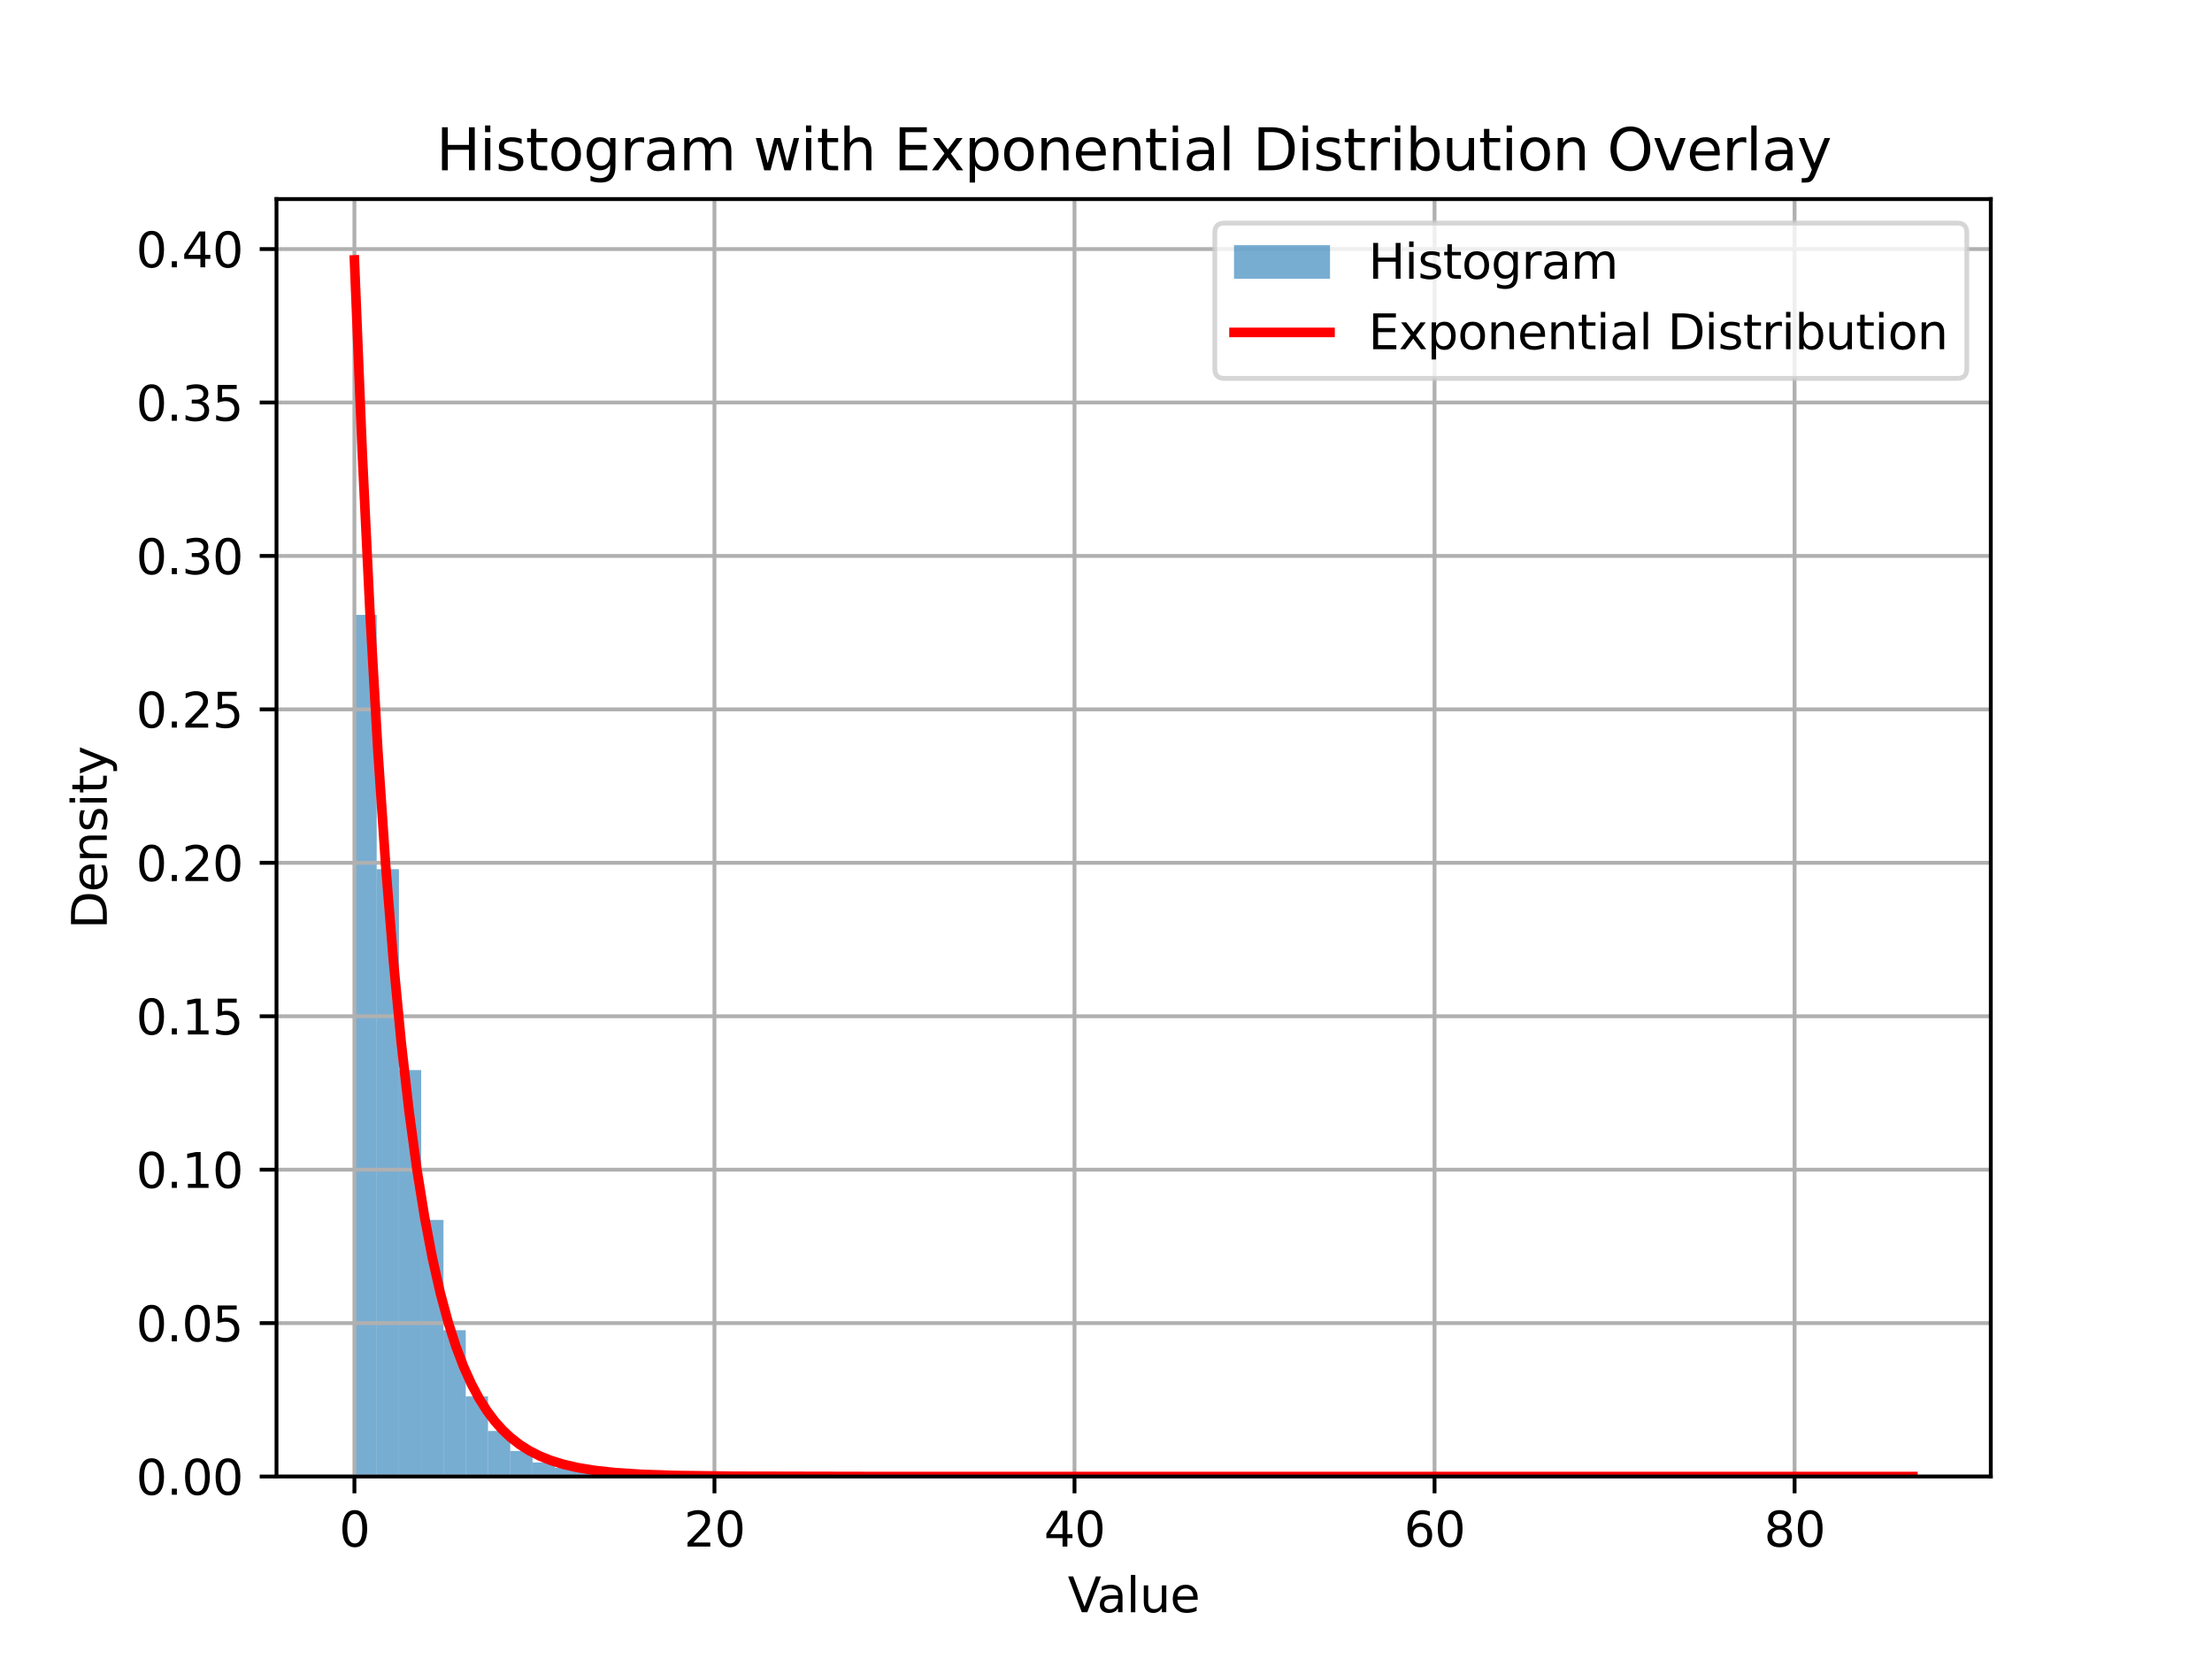 <?xml version="1.0" encoding="utf-8" standalone="no"?>
<!DOCTYPE svg PUBLIC "-//W3C//DTD SVG 1.1//EN"
  "http://www.w3.org/Graphics/SVG/1.1/DTD/svg11.dtd">
<svg xmlns:xlink="http://www.w3.org/1999/xlink" width="460.8pt" height="345.6pt" viewBox="0 0 460.8 345.6" xmlns="http://www.w3.org/2000/svg" version="1.1">
 <defs>
  <style type="text/css">*{stroke-linejoin: round; stroke-linecap: butt}</style>
 </defs>
 <g id="figure_1">
  <g id="patch_1">
   <path d="M 0 345.6 
L 460.8 345.6 
L 460.8 0 
L 0 0 
z
" style="fill: #ffffff"/>
  </g>
  <g id="axes_1">
   <g id="patch_2">
    <path d="M 57.6 307.584 
L 414.72 307.584 
L 414.72 41.472 
L 57.6 41.472 
z
" style="fill: #ffffff"/>
   </g>
   <g id="patch_3">
    <path d="M 73.833 307.584 
L 78.471 307.584 
L 78.471 128.093 
L 73.833 128.093 
z
" clip-path="url(#p1e2e2f9278)" style="fill: #1f77b4; opacity: 0.6"/>
   </g>
   <g id="patch_4">
    <path d="M 78.471 307.584 
L 83.109 307.584 
L 83.109 181.063 
L 78.471 181.063 
z
" clip-path="url(#p1e2e2f9278)" style="fill: #1f77b4; opacity: 0.6"/>
   </g>
   <g id="patch_5">
    <path d="M 83.109 307.584 
L 87.746 307.584 
L 87.746 222.922 
L 83.109 222.922 
z
" clip-path="url(#p1e2e2f9278)" style="fill: #1f77b4; opacity: 0.6"/>
   </g>
   <g id="patch_6">
    <path d="M 87.746 307.584 
L 92.384 307.584 
L 92.384 254.126 
L 87.746 254.126 
z
" clip-path="url(#p1e2e2f9278)" style="fill: #1f77b4; opacity: 0.6"/>
   </g>
   <g id="patch_7">
    <path d="M 92.384 307.584 
L 97.022 307.584 
L 97.022 277.108 
L 92.384 277.108 
z
" clip-path="url(#p1e2e2f9278)" style="fill: #1f77b4; opacity: 0.6"/>
   </g>
   <g id="patch_8">
    <path d="M 97.022 307.584 
L 101.66 307.584 
L 101.66 290.89 
L 97.022 290.89 
z
" clip-path="url(#p1e2e2f9278)" style="fill: #1f77b4; opacity: 0.6"/>
   </g>
   <g id="patch_9">
    <path d="M 101.66 307.584 
L 106.298 307.584 
L 106.298 298.1 
L 101.66 298.1 
z
" clip-path="url(#p1e2e2f9278)" style="fill: #1f77b4; opacity: 0.6"/>
   </g>
   <g id="patch_10">
    <path d="M 106.298 307.584 
L 110.936 307.584 
L 110.936 302.262 
L 106.298 302.262 
z
" clip-path="url(#p1e2e2f9278)" style="fill: #1f77b4; opacity: 0.6"/>
   </g>
   <g id="patch_11">
    <path d="M 110.936 307.584 
L 115.574 307.584 
L 115.574 304.661 
L 110.936 304.661 
z
" clip-path="url(#p1e2e2f9278)" style="fill: #1f77b4; opacity: 0.6"/>
   </g>
   <g id="patch_12">
    <path d="M 115.574 307.584 
L 120.212 307.584 
L 120.212 305.753 
L 115.574 305.753 
z
" clip-path="url(#p1e2e2f9278)" style="fill: #1f77b4; opacity: 0.6"/>
   </g>
   <g id="patch_13">
    <path d="M 120.212 307.584 
L 124.85 307.584 
L 124.85 306.208 
L 120.212 306.208 
z
" clip-path="url(#p1e2e2f9278)" style="fill: #1f77b4; opacity: 0.6"/>
   </g>
   <g id="patch_14">
    <path d="M 124.85 307.584 
L 129.488 307.584 
L 129.488 306.663 
L 124.85 306.663 
z
" clip-path="url(#p1e2e2f9278)" style="fill: #1f77b4; opacity: 0.6"/>
   </g>
   <g id="patch_15">
    <path d="M 129.488 307.584 
L 134.126 307.584 
L 134.126 306.868 
L 129.488 306.868 
z
" clip-path="url(#p1e2e2f9278)" style="fill: #1f77b4; opacity: 0.6"/>
   </g>
   <g id="patch_16">
    <path d="M 134.126 307.584 
L 138.764 307.584 
L 138.764 307.095 
L 134.126 307.095 
z
" clip-path="url(#p1e2e2f9278)" style="fill: #1f77b4; opacity: 0.6"/>
   </g>
   <g id="patch_17">
    <path d="M 138.764 307.584 
L 143.402 307.584 
L 143.402 307.254 
L 138.764 307.254 
z
" clip-path="url(#p1e2e2f9278)" style="fill: #1f77b4; opacity: 0.6"/>
   </g>
   <g id="patch_18">
    <path d="M 143.402 307.584 
L 148.039 307.584 
L 148.039 307.22 
L 143.402 307.22 
z
" clip-path="url(#p1e2e2f9278)" style="fill: #1f77b4; opacity: 0.6"/>
   </g>
   <g id="patch_19">
    <path d="M 148.039 307.584 
L 152.677 307.584 
L 152.677 307.197 
L 148.039 307.197 
z
" clip-path="url(#p1e2e2f9278)" style="fill: #1f77b4; opacity: 0.6"/>
   </g>
   <g id="patch_20">
    <path d="M 152.677 307.584 
L 157.315 307.584 
L 157.315 307.425 
L 152.677 307.425 
z
" clip-path="url(#p1e2e2f9278)" style="fill: #1f77b4; opacity: 0.6"/>
   </g>
   <g id="patch_21">
    <path d="M 157.315 307.584 
L 161.953 307.584 
L 161.953 307.448 
L 157.315 307.448 
z
" clip-path="url(#p1e2e2f9278)" style="fill: #1f77b4; opacity: 0.6"/>
   </g>
   <g id="patch_22">
    <path d="M 161.953 307.584 
L 166.591 307.584 
L 166.591 307.413 
L 161.953 307.413 
z
" clip-path="url(#p1e2e2f9278)" style="fill: #1f77b4; opacity: 0.6"/>
   </g>
   <g id="patch_23">
    <path d="M 166.591 307.584 
L 171.229 307.584 
L 171.229 307.459 
L 166.591 307.459 
z
" clip-path="url(#p1e2e2f9278)" style="fill: #1f77b4; opacity: 0.6"/>
   </g>
   <g id="patch_24">
    <path d="M 171.229 307.584 
L 175.867 307.584 
L 175.867 307.436 
L 171.229 307.436 
z
" clip-path="url(#p1e2e2f9278)" style="fill: #1f77b4; opacity: 0.6"/>
   </g>
   <g id="patch_25">
    <path d="M 175.867 307.584 
L 180.505 307.584 
L 180.505 307.516 
L 175.867 307.516 
z
" clip-path="url(#p1e2e2f9278)" style="fill: #1f77b4; opacity: 0.6"/>
   </g>
   <g id="patch_26">
    <path d="M 180.505 307.584 
L 185.143 307.584 
L 185.143 307.516 
L 180.505 307.516 
z
" clip-path="url(#p1e2e2f9278)" style="fill: #1f77b4; opacity: 0.6"/>
   </g>
   <g id="patch_27">
    <path d="M 185.143 307.584 
L 189.781 307.584 
L 189.781 307.504 
L 185.143 307.504 
z
" clip-path="url(#p1e2e2f9278)" style="fill: #1f77b4; opacity: 0.6"/>
   </g>
   <g id="patch_28">
    <path d="M 189.781 307.584 
L 194.419 307.584 
L 194.419 307.55 
L 189.781 307.55 
z
" clip-path="url(#p1e2e2f9278)" style="fill: #1f77b4; opacity: 0.6"/>
   </g>
   <g id="patch_29">
    <path d="M 194.419 307.584 
L 199.057 307.584 
L 199.057 307.561 
L 194.419 307.561 
z
" clip-path="url(#p1e2e2f9278)" style="fill: #1f77b4; opacity: 0.6"/>
   </g>
   <g id="patch_30">
    <path d="M 199.057 307.584 
L 203.695 307.584 
L 203.695 307.493 
L 199.057 307.493 
z
" clip-path="url(#p1e2e2f9278)" style="fill: #1f77b4; opacity: 0.6"/>
   </g>
   <g id="patch_31">
    <path d="M 203.695 307.584 
L 208.332 307.584 
L 208.332 307.561 
L 203.695 307.561 
z
" clip-path="url(#p1e2e2f9278)" style="fill: #1f77b4; opacity: 0.6"/>
   </g>
   <g id="patch_32">
    <path d="M 208.332 307.584 
L 212.97 307.584 
L 212.97 307.573 
L 208.332 307.573 
z
" clip-path="url(#p1e2e2f9278)" style="fill: #1f77b4; opacity: 0.6"/>
   </g>
   <g id="patch_33">
    <path d="M 212.97 307.584 
L 217.608 307.584 
L 217.608 307.584 
L 212.97 307.584 
z
" clip-path="url(#p1e2e2f9278)" style="fill: #1f77b4; opacity: 0.6"/>
   </g>
   <g id="patch_34">
    <path d="M 217.608 307.584 
L 222.246 307.584 
L 222.246 307.504 
L 217.608 307.504 
z
" clip-path="url(#p1e2e2f9278)" style="fill: #1f77b4; opacity: 0.6"/>
   </g>
   <g id="patch_35">
    <path d="M 222.246 307.584 
L 226.884 307.584 
L 226.884 307.527 
L 222.246 307.527 
z
" clip-path="url(#p1e2e2f9278)" style="fill: #1f77b4; opacity: 0.6"/>
   </g>
   <g id="patch_36">
    <path d="M 226.884 307.584 
L 231.522 307.584 
L 231.522 307.573 
L 226.884 307.573 
z
" clip-path="url(#p1e2e2f9278)" style="fill: #1f77b4; opacity: 0.6"/>
   </g>
   <g id="patch_37">
    <path d="M 231.522 307.584 
L 236.16 307.584 
L 236.16 307.561 
L 231.522 307.561 
z
" clip-path="url(#p1e2e2f9278)" style="fill: #1f77b4; opacity: 0.6"/>
   </g>
   <g id="patch_38">
    <path d="M 236.16 307.584 
L 240.798 307.584 
L 240.798 307.584 
L 236.16 307.584 
z
" clip-path="url(#p1e2e2f9278)" style="fill: #1f77b4; opacity: 0.6"/>
   </g>
   <g id="patch_39">
    <path d="M 240.798 307.584 
L 245.436 307.584 
L 245.436 307.561 
L 240.798 307.561 
z
" clip-path="url(#p1e2e2f9278)" style="fill: #1f77b4; opacity: 0.6"/>
   </g>
   <g id="patch_40">
    <path d="M 245.436 307.584 
L 250.074 307.584 
L 250.074 307.584 
L 245.436 307.584 
z
" clip-path="url(#p1e2e2f9278)" style="fill: #1f77b4; opacity: 0.6"/>
   </g>
   <g id="patch_41">
    <path d="M 250.074 307.584 
L 254.712 307.584 
L 254.712 307.573 
L 250.074 307.573 
z
" clip-path="url(#p1e2e2f9278)" style="fill: #1f77b4; opacity: 0.6"/>
   </g>
   <g id="patch_42">
    <path d="M 254.712 307.584 
L 259.35 307.584 
L 259.35 307.573 
L 254.712 307.573 
z
" clip-path="url(#p1e2e2f9278)" style="fill: #1f77b4; opacity: 0.6"/>
   </g>
   <g id="patch_43">
    <path d="M 259.35 307.584 
L 263.988 307.584 
L 263.988 307.573 
L 259.35 307.573 
z
" clip-path="url(#p1e2e2f9278)" style="fill: #1f77b4; opacity: 0.6"/>
   </g>
   <g id="patch_44">
    <path d="M 263.988 307.584 
L 268.625 307.584 
L 268.625 307.584 
L 263.988 307.584 
z
" clip-path="url(#p1e2e2f9278)" style="fill: #1f77b4; opacity: 0.6"/>
   </g>
   <g id="patch_45">
    <path d="M 268.625 307.584 
L 273.263 307.584 
L 273.263 307.584 
L 268.625 307.584 
z
" clip-path="url(#p1e2e2f9278)" style="fill: #1f77b4; opacity: 0.6"/>
   </g>
   <g id="patch_46">
    <path d="M 273.263 307.584 
L 277.901 307.584 
L 277.901 307.584 
L 273.263 307.584 
z
" clip-path="url(#p1e2e2f9278)" style="fill: #1f77b4; opacity: 0.6"/>
   </g>
   <g id="patch_47">
    <path d="M 277.901 307.584 
L 282.539 307.584 
L 282.539 307.573 
L 277.901 307.573 
z
" clip-path="url(#p1e2e2f9278)" style="fill: #1f77b4; opacity: 0.6"/>
   </g>
   <g id="patch_48">
    <path d="M 282.539 307.584 
L 287.177 307.584 
L 287.177 307.584 
L 282.539 307.584 
z
" clip-path="url(#p1e2e2f9278)" style="fill: #1f77b4; opacity: 0.6"/>
   </g>
   <g id="patch_49">
    <path d="M 287.177 307.584 
L 291.815 307.584 
L 291.815 307.584 
L 287.177 307.584 
z
" clip-path="url(#p1e2e2f9278)" style="fill: #1f77b4; opacity: 0.6"/>
   </g>
   <g id="patch_50">
    <path d="M 291.815 307.584 
L 296.453 307.584 
L 296.453 307.584 
L 291.815 307.584 
z
" clip-path="url(#p1e2e2f9278)" style="fill: #1f77b4; opacity: 0.6"/>
   </g>
   <g id="patch_51">
    <path d="M 296.453 307.584 
L 301.091 307.584 
L 301.091 307.584 
L 296.453 307.584 
z
" clip-path="url(#p1e2e2f9278)" style="fill: #1f77b4; opacity: 0.6"/>
   </g>
   <g id="patch_52">
    <path d="M 301.091 307.584 
L 305.729 307.584 
L 305.729 307.584 
L 301.091 307.584 
z
" clip-path="url(#p1e2e2f9278)" style="fill: #1f77b4; opacity: 0.6"/>
   </g>
   <g id="patch_53">
    <path d="M 305.729 307.584 
L 310.367 307.584 
L 310.367 307.584 
L 305.729 307.584 
z
" clip-path="url(#p1e2e2f9278)" style="fill: #1f77b4; opacity: 0.6"/>
   </g>
   <g id="patch_54">
    <path d="M 310.367 307.584 
L 315.005 307.584 
L 315.005 307.584 
L 310.367 307.584 
z
" clip-path="url(#p1e2e2f9278)" style="fill: #1f77b4; opacity: 0.6"/>
   </g>
   <g id="patch_55">
    <path d="M 315.005 307.584 
L 319.643 307.584 
L 319.643 307.584 
L 315.005 307.584 
z
" clip-path="url(#p1e2e2f9278)" style="fill: #1f77b4; opacity: 0.6"/>
   </g>
   <g id="patch_56">
    <path d="M 319.643 307.584 
L 324.281 307.584 
L 324.281 307.584 
L 319.643 307.584 
z
" clip-path="url(#p1e2e2f9278)" style="fill: #1f77b4; opacity: 0.6"/>
   </g>
   <g id="patch_57">
    <path d="M 324.281 307.584 
L 328.918 307.584 
L 328.918 307.573 
L 324.281 307.573 
z
" clip-path="url(#p1e2e2f9278)" style="fill: #1f77b4; opacity: 0.6"/>
   </g>
   <g id="patch_58">
    <path d="M 328.918 307.584 
L 333.556 307.584 
L 333.556 307.584 
L 328.918 307.584 
z
" clip-path="url(#p1e2e2f9278)" style="fill: #1f77b4; opacity: 0.6"/>
   </g>
   <g id="patch_59">
    <path d="M 333.556 307.584 
L 338.194 307.584 
L 338.194 307.584 
L 333.556 307.584 
z
" clip-path="url(#p1e2e2f9278)" style="fill: #1f77b4; opacity: 0.6"/>
   </g>
   <g id="patch_60">
    <path d="M 338.194 307.584 
L 342.832 307.584 
L 342.832 307.584 
L 338.194 307.584 
z
" clip-path="url(#p1e2e2f9278)" style="fill: #1f77b4; opacity: 0.6"/>
   </g>
   <g id="patch_61">
    <path d="M 342.832 307.584 
L 347.47 307.584 
L 347.47 307.584 
L 342.832 307.584 
z
" clip-path="url(#p1e2e2f9278)" style="fill: #1f77b4; opacity: 0.6"/>
   </g>
   <g id="patch_62">
    <path d="M 347.47 307.584 
L 352.108 307.584 
L 352.108 307.584 
L 347.47 307.584 
z
" clip-path="url(#p1e2e2f9278)" style="fill: #1f77b4; opacity: 0.6"/>
   </g>
   <g id="patch_63">
    <path d="M 352.108 307.584 
L 356.746 307.584 
L 356.746 307.584 
L 352.108 307.584 
z
" clip-path="url(#p1e2e2f9278)" style="fill: #1f77b4; opacity: 0.6"/>
   </g>
   <g id="patch_64">
    <path d="M 356.746 307.584 
L 361.384 307.584 
L 361.384 307.584 
L 356.746 307.584 
z
" clip-path="url(#p1e2e2f9278)" style="fill: #1f77b4; opacity: 0.6"/>
   </g>
   <g id="patch_65">
    <path d="M 361.384 307.584 
L 366.022 307.584 
L 366.022 307.573 
L 361.384 307.573 
z
" clip-path="url(#p1e2e2f9278)" style="fill: #1f77b4; opacity: 0.6"/>
   </g>
   <g id="patch_66">
    <path d="M 366.022 307.584 
L 370.66 307.584 
L 370.66 307.584 
L 366.022 307.584 
z
" clip-path="url(#p1e2e2f9278)" style="fill: #1f77b4; opacity: 0.6"/>
   </g>
   <g id="patch_67">
    <path d="M 370.66 307.584 
L 375.298 307.584 
L 375.298 307.584 
L 370.66 307.584 
z
" clip-path="url(#p1e2e2f9278)" style="fill: #1f77b4; opacity: 0.6"/>
   </g>
   <g id="patch_68">
    <path d="M 375.298 307.584 
L 379.936 307.584 
L 379.936 307.573 
L 375.298 307.573 
z
" clip-path="url(#p1e2e2f9278)" style="fill: #1f77b4; opacity: 0.6"/>
   </g>
   <g id="patch_69">
    <path d="M 379.936 307.584 
L 384.574 307.584 
L 384.574 307.573 
L 379.936 307.573 
z
" clip-path="url(#p1e2e2f9278)" style="fill: #1f77b4; opacity: 0.6"/>
   </g>
   <g id="patch_70">
    <path d="M 384.574 307.584 
L 389.211 307.584 
L 389.211 307.584 
L 384.574 307.584 
z
" clip-path="url(#p1e2e2f9278)" style="fill: #1f77b4; opacity: 0.6"/>
   </g>
   <g id="patch_71">
    <path d="M 389.211 307.584 
L 393.849 307.584 
L 393.849 307.584 
L 389.211 307.584 
z
" clip-path="url(#p1e2e2f9278)" style="fill: #1f77b4; opacity: 0.6"/>
   </g>
   <g id="patch_72">
    <path d="M 393.849 307.584 
L 398.487 307.584 
L 398.487 307.573 
L 393.849 307.573 
z
" clip-path="url(#p1e2e2f9278)" style="fill: #1f77b4; opacity: 0.6"/>
   </g>
   <g id="matplotlib.axis_1">
    <g id="xtick_1">
     <g id="line2d_1">
      <path d="M 73.832 307.584 
L 73.832 41.472 
" clip-path="url(#p1e2e2f9278)" style="fill: none; stroke: #b0b0b0; stroke-width: 0.8; stroke-linecap: square"/>
     </g>
     <g id="line2d_2">
      <defs>
       <path id="m27df33dc1e" d="M 0 0 
L 0 3.5 
" style="stroke: #000000; stroke-width: 0.8"/>
      </defs>
      <g>
       <use xlink:href="#m27df33dc1e" x="73.832" y="307.584" style="stroke: #000000; stroke-width: 0.8"/>
      </g>
     </g>
     <g id="text_1">
      <!-- 0 -->
      <g transform="translate(70.651 322.182) scale(0.1 -0.1)">
       <defs>
        <path id="DejaVuSans-30" d="M 2034 4250 
Q 1547 4250 1301 3770 
Q 1056 3291 1056 2328 
Q 1056 1369 1301 889 
Q 1547 409 2034 409 
Q 2525 409 2770 889 
Q 3016 1369 3016 2328 
Q 3016 3291 2770 3770 
Q 2525 4250 2034 4250 
z
M 2034 4750 
Q 2819 4750 3233 4129 
Q 3647 3509 3647 2328 
Q 3647 1150 3233 529 
Q 2819 -91 2034 -91 
Q 1250 -91 836 529 
Q 422 1150 422 2328 
Q 422 3509 836 4129 
Q 1250 4750 2034 4750 
z
" transform="scale(0.016)"/>
       </defs>
       <use xlink:href="#DejaVuSans-30"/>
      </g>
     </g>
    </g>
    <g id="xtick_2">
     <g id="line2d_3">
      <path d="M 148.835 307.584 
L 148.835 41.472 
" clip-path="url(#p1e2e2f9278)" style="fill: none; stroke: #b0b0b0; stroke-width: 0.8; stroke-linecap: square"/>
     </g>
     <g id="line2d_4">
      <g>
       <use xlink:href="#m27df33dc1e" x="148.835" y="307.584" style="stroke: #000000; stroke-width: 0.8"/>
      </g>
     </g>
     <g id="text_2">
      <!-- 20 -->
      <g transform="translate(142.473 322.182) scale(0.1 -0.1)">
       <defs>
        <path id="DejaVuSans-32" d="M 1228 531 
L 3431 531 
L 3431 0 
L 469 0 
L 469 531 
Q 828 903 1448 1529 
Q 2069 2156 2228 2338 
Q 2531 2678 2651 2914 
Q 2772 3150 2772 3378 
Q 2772 3750 2511 3984 
Q 2250 4219 1831 4219 
Q 1534 4219 1204 4116 
Q 875 4013 500 3803 
L 500 4441 
Q 881 4594 1212 4672 
Q 1544 4750 1819 4750 
Q 2544 4750 2975 4387 
Q 3406 4025 3406 3419 
Q 3406 3131 3298 2873 
Q 3191 2616 2906 2266 
Q 2828 2175 2409 1742 
Q 1991 1309 1228 531 
z
" transform="scale(0.016)"/>
       </defs>
       <use xlink:href="#DejaVuSans-32"/>
       <use xlink:href="#DejaVuSans-30" x="63.623"/>
      </g>
     </g>
    </g>
    <g id="xtick_3">
     <g id="line2d_5">
      <path d="M 223.839 307.584 
L 223.839 41.472 
" clip-path="url(#p1e2e2f9278)" style="fill: none; stroke: #b0b0b0; stroke-width: 0.8; stroke-linecap: square"/>
     </g>
     <g id="line2d_6">
      <g>
       <use xlink:href="#m27df33dc1e" x="223.839" y="307.584" style="stroke: #000000; stroke-width: 0.8"/>
      </g>
     </g>
     <g id="text_3">
      <!-- 40 -->
      <g transform="translate(217.476 322.182) scale(0.1 -0.1)">
       <defs>
        <path id="DejaVuSans-34" d="M 2419 4116 
L 825 1625 
L 2419 1625 
L 2419 4116 
z
M 2253 4666 
L 3047 4666 
L 3047 1625 
L 3713 1625 
L 3713 1100 
L 3047 1100 
L 3047 0 
L 2419 0 
L 2419 1100 
L 313 1100 
L 313 1709 
L 2253 4666 
z
" transform="scale(0.016)"/>
       </defs>
       <use xlink:href="#DejaVuSans-34"/>
       <use xlink:href="#DejaVuSans-30" x="63.623"/>
      </g>
     </g>
    </g>
    <g id="xtick_4">
     <g id="line2d_7">
      <path d="M 298.842 307.584 
L 298.842 41.472 
" clip-path="url(#p1e2e2f9278)" style="fill: none; stroke: #b0b0b0; stroke-width: 0.8; stroke-linecap: square"/>
     </g>
     <g id="line2d_8">
      <g>
       <use xlink:href="#m27df33dc1e" x="298.842" y="307.584" style="stroke: #000000; stroke-width: 0.8"/>
      </g>
     </g>
     <g id="text_4">
      <!-- 60 -->
      <g transform="translate(292.479 322.182) scale(0.1 -0.1)">
       <defs>
        <path id="DejaVuSans-36" d="M 2113 2584 
Q 1688 2584 1439 2293 
Q 1191 2003 1191 1497 
Q 1191 994 1439 701 
Q 1688 409 2113 409 
Q 2538 409 2786 701 
Q 3034 994 3034 1497 
Q 3034 2003 2786 2293 
Q 2538 2584 2113 2584 
z
M 3366 4563 
L 3366 3988 
Q 3128 4100 2886 4159 
Q 2644 4219 2406 4219 
Q 1781 4219 1451 3797 
Q 1122 3375 1075 2522 
Q 1259 2794 1537 2939 
Q 1816 3084 2150 3084 
Q 2853 3084 3261 2657 
Q 3669 2231 3669 1497 
Q 3669 778 3244 343 
Q 2819 -91 2113 -91 
Q 1303 -91 875 529 
Q 447 1150 447 2328 
Q 447 3434 972 4092 
Q 1497 4750 2381 4750 
Q 2619 4750 2861 4703 
Q 3103 4656 3366 4563 
z
" transform="scale(0.016)"/>
       </defs>
       <use xlink:href="#DejaVuSans-36"/>
       <use xlink:href="#DejaVuSans-30" x="63.623"/>
      </g>
     </g>
    </g>
    <g id="xtick_5">
     <g id="line2d_9">
      <path d="M 373.845 307.584 
L 373.845 41.472 
" clip-path="url(#p1e2e2f9278)" style="fill: none; stroke: #b0b0b0; stroke-width: 0.8; stroke-linecap: square"/>
     </g>
     <g id="line2d_10">
      <g>
       <use xlink:href="#m27df33dc1e" x="373.845" y="307.584" style="stroke: #000000; stroke-width: 0.8"/>
      </g>
     </g>
     <g id="text_5">
      <!-- 80 -->
      <g transform="translate(367.482 322.182) scale(0.1 -0.1)">
       <defs>
        <path id="DejaVuSans-38" d="M 2034 2216 
Q 1584 2216 1326 1975 
Q 1069 1734 1069 1313 
Q 1069 891 1326 650 
Q 1584 409 2034 409 
Q 2484 409 2743 651 
Q 3003 894 3003 1313 
Q 3003 1734 2745 1975 
Q 2488 2216 2034 2216 
z
M 1403 2484 
Q 997 2584 770 2862 
Q 544 3141 544 3541 
Q 544 4100 942 4425 
Q 1341 4750 2034 4750 
Q 2731 4750 3128 4425 
Q 3525 4100 3525 3541 
Q 3525 3141 3298 2862 
Q 3072 2584 2669 2484 
Q 3125 2378 3379 2068 
Q 3634 1759 3634 1313 
Q 3634 634 3220 271 
Q 2806 -91 2034 -91 
Q 1263 -91 848 271 
Q 434 634 434 1313 
Q 434 1759 690 2068 
Q 947 2378 1403 2484 
z
M 1172 3481 
Q 1172 3119 1398 2916 
Q 1625 2713 2034 2713 
Q 2441 2713 2670 2916 
Q 2900 3119 2900 3481 
Q 2900 3844 2670 4047 
Q 2441 4250 2034 4250 
Q 1625 4250 1398 4047 
Q 1172 3844 1172 3481 
z
" transform="scale(0.016)"/>
       </defs>
       <use xlink:href="#DejaVuSans-38"/>
       <use xlink:href="#DejaVuSans-30" x="63.623"/>
      </g>
     </g>
    </g>
    <g id="text_6">
     <!-- Value -->
     <g transform="translate(222.429 335.861) scale(0.1 -0.1)">
      <defs>
       <path id="DejaVuSans-56" d="M 1831 0 
L 50 4666 
L 709 4666 
L 2188 738 
L 3669 4666 
L 4325 4666 
L 2547 0 
L 1831 0 
z
" transform="scale(0.016)"/>
       <path id="DejaVuSans-61" d="M 2194 1759 
Q 1497 1759 1228 1600 
Q 959 1441 959 1056 
Q 959 750 1161 570 
Q 1363 391 1709 391 
Q 2188 391 2477 730 
Q 2766 1069 2766 1631 
L 2766 1759 
L 2194 1759 
z
M 3341 1997 
L 3341 0 
L 2766 0 
L 2766 531 
Q 2569 213 2275 61 
Q 1981 -91 1556 -91 
Q 1019 -91 701 211 
Q 384 513 384 1019 
Q 384 1609 779 1909 
Q 1175 2209 1959 2209 
L 2766 2209 
L 2766 2266 
Q 2766 2663 2505 2880 
Q 2244 3097 1772 3097 
Q 1472 3097 1187 3025 
Q 903 2953 641 2809 
L 641 3341 
Q 956 3463 1253 3523 
Q 1550 3584 1831 3584 
Q 2591 3584 2966 3190 
Q 3341 2797 3341 1997 
z
" transform="scale(0.016)"/>
       <path id="DejaVuSans-6c" d="M 603 4863 
L 1178 4863 
L 1178 0 
L 603 0 
L 603 4863 
z
" transform="scale(0.016)"/>
       <path id="DejaVuSans-75" d="M 544 1381 
L 544 3500 
L 1119 3500 
L 1119 1403 
Q 1119 906 1312 657 
Q 1506 409 1894 409 
Q 2359 409 2629 706 
Q 2900 1003 2900 1516 
L 2900 3500 
L 3475 3500 
L 3475 0 
L 2900 0 
L 2900 538 
Q 2691 219 2414 64 
Q 2138 -91 1772 -91 
Q 1169 -91 856 284 
Q 544 659 544 1381 
z
M 1991 3584 
L 1991 3584 
z
" transform="scale(0.016)"/>
       <path id="DejaVuSans-65" d="M 3597 1894 
L 3597 1613 
L 953 1613 
Q 991 1019 1311 708 
Q 1631 397 2203 397 
Q 2534 397 2845 478 
Q 3156 559 3463 722 
L 3463 178 
Q 3153 47 2828 -22 
Q 2503 -91 2169 -91 
Q 1331 -91 842 396 
Q 353 884 353 1716 
Q 353 2575 817 3079 
Q 1281 3584 2069 3584 
Q 2775 3584 3186 3129 
Q 3597 2675 3597 1894 
z
M 3022 2063 
Q 3016 2534 2758 2815 
Q 2500 3097 2075 3097 
Q 1594 3097 1305 2825 
Q 1016 2553 972 2059 
L 3022 2063 
z
" transform="scale(0.016)"/>
      </defs>
      <use xlink:href="#DejaVuSans-56"/>
      <use xlink:href="#DejaVuSans-61" x="60.658"/>
      <use xlink:href="#DejaVuSans-6c" x="121.938"/>
      <use xlink:href="#DejaVuSans-75" x="149.721"/>
      <use xlink:href="#DejaVuSans-65" x="213.1"/>
     </g>
    </g>
   </g>
   <g id="matplotlib.axis_2">
    <g id="ytick_1">
     <g id="line2d_11">
      <path d="M 57.6 307.584 
L 414.72 307.584 
" clip-path="url(#p1e2e2f9278)" style="fill: none; stroke: #b0b0b0; stroke-width: 0.8; stroke-linecap: square"/>
     </g>
     <g id="line2d_12">
      <defs>
       <path id="m05314145b0" d="M 0 0 
L -3.5 0 
" style="stroke: #000000; stroke-width: 0.8"/>
      </defs>
      <g>
       <use xlink:href="#m05314145b0" x="57.6" y="307.584" style="stroke: #000000; stroke-width: 0.8"/>
      </g>
     </g>
     <g id="text_7">
      <!-- 0.00 -->
      <g transform="translate(28.334 311.383) scale(0.1 -0.1)">
       <defs>
        <path id="DejaVuSans-2e" d="M 684 794 
L 1344 794 
L 1344 0 
L 684 0 
L 684 794 
z
" transform="scale(0.016)"/>
       </defs>
       <use xlink:href="#DejaVuSans-30"/>
       <use xlink:href="#DejaVuSans-2e" x="63.623"/>
       <use xlink:href="#DejaVuSans-30" x="95.41"/>
       <use xlink:href="#DejaVuSans-30" x="159.033"/>
      </g>
     </g>
    </g>
    <g id="ytick_2">
     <g id="line2d_13">
      <path d="M 57.6 275.622 
L 414.72 275.622 
" clip-path="url(#p1e2e2f9278)" style="fill: none; stroke: #b0b0b0; stroke-width: 0.8; stroke-linecap: square"/>
     </g>
     <g id="line2d_14">
      <g>
       <use xlink:href="#m05314145b0" x="57.6" y="275.622" style="stroke: #000000; stroke-width: 0.8"/>
      </g>
     </g>
     <g id="text_8">
      <!-- 0.05 -->
      <g transform="translate(28.334 279.421) scale(0.1 -0.1)">
       <defs>
        <path id="DejaVuSans-35" d="M 691 4666 
L 3169 4666 
L 3169 4134 
L 1269 4134 
L 1269 2991 
Q 1406 3038 1543 3061 
Q 1681 3084 1819 3084 
Q 2600 3084 3056 2656 
Q 3513 2228 3513 1497 
Q 3513 744 3044 326 
Q 2575 -91 1722 -91 
Q 1428 -91 1123 -41 
Q 819 9 494 109 
L 494 744 
Q 775 591 1075 516 
Q 1375 441 1709 441 
Q 2250 441 2565 725 
Q 2881 1009 2881 1497 
Q 2881 1984 2565 2268 
Q 2250 2553 1709 2553 
Q 1456 2553 1204 2497 
Q 953 2441 691 2322 
L 691 4666 
z
" transform="scale(0.016)"/>
       </defs>
       <use xlink:href="#DejaVuSans-30"/>
       <use xlink:href="#DejaVuSans-2e" x="63.623"/>
       <use xlink:href="#DejaVuSans-30" x="95.41"/>
       <use xlink:href="#DejaVuSans-35" x="159.033"/>
      </g>
     </g>
    </g>
    <g id="ytick_3">
     <g id="line2d_15">
      <path d="M 57.6 243.66 
L 414.72 243.66 
" clip-path="url(#p1e2e2f9278)" style="fill: none; stroke: #b0b0b0; stroke-width: 0.8; stroke-linecap: square"/>
     </g>
     <g id="line2d_16">
      <g>
       <use xlink:href="#m05314145b0" x="57.6" y="243.66" style="stroke: #000000; stroke-width: 0.8"/>
      </g>
     </g>
     <g id="text_9">
      <!-- 0.10 -->
      <g transform="translate(28.334 247.46) scale(0.1 -0.1)">
       <defs>
        <path id="DejaVuSans-31" d="M 794 531 
L 1825 531 
L 1825 4091 
L 703 3866 
L 703 4441 
L 1819 4666 
L 2450 4666 
L 2450 531 
L 3481 531 
L 3481 0 
L 794 0 
L 794 531 
z
" transform="scale(0.016)"/>
       </defs>
       <use xlink:href="#DejaVuSans-30"/>
       <use xlink:href="#DejaVuSans-2e" x="63.623"/>
       <use xlink:href="#DejaVuSans-31" x="95.41"/>
       <use xlink:href="#DejaVuSans-30" x="159.033"/>
      </g>
     </g>
    </g>
    <g id="ytick_4">
     <g id="line2d_17">
      <path d="M 57.6 211.699 
L 414.72 211.699 
" clip-path="url(#p1e2e2f9278)" style="fill: none; stroke: #b0b0b0; stroke-width: 0.8; stroke-linecap: square"/>
     </g>
     <g id="line2d_18">
      <g>
       <use xlink:href="#m05314145b0" x="57.6" y="211.699" style="stroke: #000000; stroke-width: 0.8"/>
      </g>
     </g>
     <g id="text_10">
      <!-- 0.15 -->
      <g transform="translate(28.334 215.498) scale(0.1 -0.1)">
       <use xlink:href="#DejaVuSans-30"/>
       <use xlink:href="#DejaVuSans-2e" x="63.623"/>
       <use xlink:href="#DejaVuSans-31" x="95.41"/>
       <use xlink:href="#DejaVuSans-35" x="159.033"/>
      </g>
     </g>
    </g>
    <g id="ytick_5">
     <g id="line2d_19">
      <path d="M 57.6 179.737 
L 414.72 179.737 
" clip-path="url(#p1e2e2f9278)" style="fill: none; stroke: #b0b0b0; stroke-width: 0.8; stroke-linecap: square"/>
     </g>
     <g id="line2d_20">
      <g>
       <use xlink:href="#m05314145b0" x="57.6" y="179.737" style="stroke: #000000; stroke-width: 0.8"/>
      </g>
     </g>
     <g id="text_11">
      <!-- 0.20 -->
      <g transform="translate(28.334 183.536) scale(0.1 -0.1)">
       <use xlink:href="#DejaVuSans-30"/>
       <use xlink:href="#DejaVuSans-2e" x="63.623"/>
       <use xlink:href="#DejaVuSans-32" x="95.41"/>
       <use xlink:href="#DejaVuSans-30" x="159.033"/>
      </g>
     </g>
    </g>
    <g id="ytick_6">
     <g id="line2d_21">
      <path d="M 57.6 147.775 
L 414.72 147.775 
" clip-path="url(#p1e2e2f9278)" style="fill: none; stroke: #b0b0b0; stroke-width: 0.8; stroke-linecap: square"/>
     </g>
     <g id="line2d_22">
      <g>
       <use xlink:href="#m05314145b0" x="57.6" y="147.775" style="stroke: #000000; stroke-width: 0.8"/>
      </g>
     </g>
     <g id="text_12">
      <!-- 0.25 -->
      <g transform="translate(28.334 151.574) scale(0.1 -0.1)">
       <use xlink:href="#DejaVuSans-30"/>
       <use xlink:href="#DejaVuSans-2e" x="63.623"/>
       <use xlink:href="#DejaVuSans-32" x="95.41"/>
       <use xlink:href="#DejaVuSans-35" x="159.033"/>
      </g>
     </g>
    </g>
    <g id="ytick_7">
     <g id="line2d_23">
      <path d="M 57.6 115.813 
L 414.72 115.813 
" clip-path="url(#p1e2e2f9278)" style="fill: none; stroke: #b0b0b0; stroke-width: 0.8; stroke-linecap: square"/>
     </g>
     <g id="line2d_24">
      <g>
       <use xlink:href="#m05314145b0" x="57.6" y="115.813" style="stroke: #000000; stroke-width: 0.8"/>
      </g>
     </g>
     <g id="text_13">
      <!-- 0.30 -->
      <g transform="translate(28.334 119.612) scale(0.1 -0.1)">
       <defs>
        <path id="DejaVuSans-33" d="M 2597 2516 
Q 3050 2419 3304 2112 
Q 3559 1806 3559 1356 
Q 3559 666 3084 287 
Q 2609 -91 1734 -91 
Q 1441 -91 1130 -33 
Q 819 25 488 141 
L 488 750 
Q 750 597 1062 519 
Q 1375 441 1716 441 
Q 2309 441 2620 675 
Q 2931 909 2931 1356 
Q 2931 1769 2642 2001 
Q 2353 2234 1838 2234 
L 1294 2234 
L 1294 2753 
L 1863 2753 
Q 2328 2753 2575 2939 
Q 2822 3125 2822 3475 
Q 2822 3834 2567 4026 
Q 2313 4219 1838 4219 
Q 1578 4219 1281 4162 
Q 984 4106 628 3988 
L 628 4550 
Q 988 4650 1302 4700 
Q 1616 4750 1894 4750 
Q 2613 4750 3031 4423 
Q 3450 4097 3450 3541 
Q 3450 3153 3228 2886 
Q 3006 2619 2597 2516 
z
" transform="scale(0.016)"/>
       </defs>
       <use xlink:href="#DejaVuSans-30"/>
       <use xlink:href="#DejaVuSans-2e" x="63.623"/>
       <use xlink:href="#DejaVuSans-33" x="95.41"/>
       <use xlink:href="#DejaVuSans-30" x="159.033"/>
      </g>
     </g>
    </g>
    <g id="ytick_8">
     <g id="line2d_25">
      <path d="M 57.6 83.851 
L 414.72 83.851 
" clip-path="url(#p1e2e2f9278)" style="fill: none; stroke: #b0b0b0; stroke-width: 0.8; stroke-linecap: square"/>
     </g>
     <g id="line2d_26">
      <g>
       <use xlink:href="#m05314145b0" x="57.6" y="83.851" style="stroke: #000000; stroke-width: 0.8"/>
      </g>
     </g>
     <g id="text_14">
      <!-- 0.35 -->
      <g transform="translate(28.334 87.651) scale(0.1 -0.1)">
       <use xlink:href="#DejaVuSans-30"/>
       <use xlink:href="#DejaVuSans-2e" x="63.623"/>
       <use xlink:href="#DejaVuSans-33" x="95.41"/>
       <use xlink:href="#DejaVuSans-35" x="159.033"/>
      </g>
     </g>
    </g>
    <g id="ytick_9">
     <g id="line2d_27">
      <path d="M 57.6 51.89 
L 414.72 51.89 
" clip-path="url(#p1e2e2f9278)" style="fill: none; stroke: #b0b0b0; stroke-width: 0.8; stroke-linecap: square"/>
     </g>
     <g id="line2d_28">
      <g>
       <use xlink:href="#m05314145b0" x="57.6" y="51.89" style="stroke: #000000; stroke-width: 0.8"/>
      </g>
     </g>
     <g id="text_15">
      <!-- 0.40 -->
      <g transform="translate(28.334 55.689) scale(0.1 -0.1)">
       <use xlink:href="#DejaVuSans-30"/>
       <use xlink:href="#DejaVuSans-2e" x="63.623"/>
       <use xlink:href="#DejaVuSans-34" x="95.41"/>
       <use xlink:href="#DejaVuSans-30" x="159.033"/>
      </g>
     </g>
    </g>
    <g id="text_16">
     <!-- Density -->
     <g transform="translate(22.255 193.537) rotate(-90) scale(0.1 -0.1)">
      <defs>
       <path id="DejaVuSans-44" d="M 1259 4147 
L 1259 519 
L 2022 519 
Q 2988 519 3436 956 
Q 3884 1394 3884 2338 
Q 3884 3275 3436 3711 
Q 2988 4147 2022 4147 
L 1259 4147 
z
M 628 4666 
L 1925 4666 
Q 3281 4666 3915 4102 
Q 4550 3538 4550 2338 
Q 4550 1131 3912 565 
Q 3275 0 1925 0 
L 628 0 
L 628 4666 
z
" transform="scale(0.016)"/>
       <path id="DejaVuSans-6e" d="M 3513 2113 
L 3513 0 
L 2938 0 
L 2938 2094 
Q 2938 2591 2744 2837 
Q 2550 3084 2163 3084 
Q 1697 3084 1428 2787 
Q 1159 2491 1159 1978 
L 1159 0 
L 581 0 
L 581 3500 
L 1159 3500 
L 1159 2956 
Q 1366 3272 1645 3428 
Q 1925 3584 2291 3584 
Q 2894 3584 3203 3211 
Q 3513 2838 3513 2113 
z
" transform="scale(0.016)"/>
       <path id="DejaVuSans-73" d="M 2834 3397 
L 2834 2853 
Q 2591 2978 2328 3040 
Q 2066 3103 1784 3103 
Q 1356 3103 1142 2972 
Q 928 2841 928 2578 
Q 928 2378 1081 2264 
Q 1234 2150 1697 2047 
L 1894 2003 
Q 2506 1872 2764 1633 
Q 3022 1394 3022 966 
Q 3022 478 2636 193 
Q 2250 -91 1575 -91 
Q 1294 -91 989 -36 
Q 684 19 347 128 
L 347 722 
Q 666 556 975 473 
Q 1284 391 1588 391 
Q 1994 391 2212 530 
Q 2431 669 2431 922 
Q 2431 1156 2273 1281 
Q 2116 1406 1581 1522 
L 1381 1569 
Q 847 1681 609 1914 
Q 372 2147 372 2553 
Q 372 3047 722 3315 
Q 1072 3584 1716 3584 
Q 2034 3584 2315 3537 
Q 2597 3491 2834 3397 
z
" transform="scale(0.016)"/>
       <path id="DejaVuSans-69" d="M 603 3500 
L 1178 3500 
L 1178 0 
L 603 0 
L 603 3500 
z
M 603 4863 
L 1178 4863 
L 1178 4134 
L 603 4134 
L 603 4863 
z
" transform="scale(0.016)"/>
       <path id="DejaVuSans-74" d="M 1172 4494 
L 1172 3500 
L 2356 3500 
L 2356 3053 
L 1172 3053 
L 1172 1153 
Q 1172 725 1289 603 
Q 1406 481 1766 481 
L 2356 481 
L 2356 0 
L 1766 0 
Q 1100 0 847 248 
Q 594 497 594 1153 
L 594 3053 
L 172 3053 
L 172 3500 
L 594 3500 
L 594 4494 
L 1172 4494 
z
" transform="scale(0.016)"/>
       <path id="DejaVuSans-79" d="M 2059 -325 
Q 1816 -950 1584 -1140 
Q 1353 -1331 966 -1331 
L 506 -1331 
L 506 -850 
L 844 -850 
Q 1081 -850 1212 -737 
Q 1344 -625 1503 -206 
L 1606 56 
L 191 3500 
L 800 3500 
L 1894 763 
L 2988 3500 
L 3597 3500 
L 2059 -325 
z
" transform="scale(0.016)"/>
      </defs>
      <use xlink:href="#DejaVuSans-44"/>
      <use xlink:href="#DejaVuSans-65" x="77.002"/>
      <use xlink:href="#DejaVuSans-6e" x="138.525"/>
      <use xlink:href="#DejaVuSans-73" x="201.904"/>
      <use xlink:href="#DejaVuSans-69" x="254.004"/>
      <use xlink:href="#DejaVuSans-74" x="281.787"/>
      <use xlink:href="#DejaVuSans-79" x="320.996"/>
     </g>
    </g>
   </g>
   <g id="line2d_29">
    <path d="M 73.833 54.144 
L 75.458 94.149 
L 77.083 127.839 
L 78.707 156.212 
L 80.332 180.106 
L 81.957 200.228 
L 83.582 217.174 
L 85.207 231.445 
L 86.832 243.463 
L 88.457 253.585 
L 90.082 262.108 
L 91.707 269.287 
L 93.331 275.332 
L 94.956 280.423 
L 96.581 284.71 
L 98.206 288.321 
L 99.831 291.361 
L 101.456 293.922 
L 103.081 296.079 
L 104.706 297.895 
L 106.331 299.424 
L 108.281 300.944 
L 110.23 302.181 
L 112.505 303.336 
L 114.78 304.244 
L 117.38 305.047 
L 120.305 305.722 
L 123.88 306.308 
L 128.104 306.768 
L 133.629 307.129 
L 141.103 307.377 
L 153.128 307.526 
L 180.426 307.581 
L 398.487 307.584 
L 398.487 307.584 
" clip-path="url(#p1e2e2f9278)" style="fill: none; stroke: #ff0000; stroke-width: 2; stroke-linecap: square"/>
   </g>
   <g id="patch_73">
    <path d="M 57.6 307.584 
L 57.6 41.472 
" style="fill: none; stroke: #000000; stroke-width: 0.8; stroke-linejoin: miter; stroke-linecap: square"/>
   </g>
   <g id="patch_74">
    <path d="M 414.72 307.584 
L 414.72 41.472 
" style="fill: none; stroke: #000000; stroke-width: 0.8; stroke-linejoin: miter; stroke-linecap: square"/>
   </g>
   <g id="patch_75">
    <path d="M 57.6 307.584 
L 414.72 307.584 
" style="fill: none; stroke: #000000; stroke-width: 0.8; stroke-linejoin: miter; stroke-linecap: square"/>
   </g>
   <g id="patch_76">
    <path d="M 57.6 41.472 
L 414.72 41.472 
" style="fill: none; stroke: #000000; stroke-width: 0.8; stroke-linejoin: miter; stroke-linecap: square"/>
   </g>
   <g id="text_17">
    <!-- Histogram with Exponential Distribution Overlay -->
    <g transform="translate(90.866 35.472) scale(0.12 -0.12)">
     <defs>
      <path id="DejaVuSans-48" d="M 628 4666 
L 1259 4666 
L 1259 2753 
L 3553 2753 
L 3553 4666 
L 4184 4666 
L 4184 0 
L 3553 0 
L 3553 2222 
L 1259 2222 
L 1259 0 
L 628 0 
L 628 4666 
z
" transform="scale(0.016)"/>
      <path id="DejaVuSans-6f" d="M 1959 3097 
Q 1497 3097 1228 2736 
Q 959 2375 959 1747 
Q 959 1119 1226 758 
Q 1494 397 1959 397 
Q 2419 397 2687 759 
Q 2956 1122 2956 1747 
Q 2956 2369 2687 2733 
Q 2419 3097 1959 3097 
z
M 1959 3584 
Q 2709 3584 3137 3096 
Q 3566 2609 3566 1747 
Q 3566 888 3137 398 
Q 2709 -91 1959 -91 
Q 1206 -91 779 398 
Q 353 888 353 1747 
Q 353 2609 779 3096 
Q 1206 3584 1959 3584 
z
" transform="scale(0.016)"/>
      <path id="DejaVuSans-67" d="M 2906 1791 
Q 2906 2416 2648 2759 
Q 2391 3103 1925 3103 
Q 1463 3103 1205 2759 
Q 947 2416 947 1791 
Q 947 1169 1205 825 
Q 1463 481 1925 481 
Q 2391 481 2648 825 
Q 2906 1169 2906 1791 
z
M 3481 434 
Q 3481 -459 3084 -895 
Q 2688 -1331 1869 -1331 
Q 1566 -1331 1297 -1286 
Q 1028 -1241 775 -1147 
L 775 -588 
Q 1028 -725 1275 -790 
Q 1522 -856 1778 -856 
Q 2344 -856 2625 -561 
Q 2906 -266 2906 331 
L 2906 616 
Q 2728 306 2450 153 
Q 2172 0 1784 0 
Q 1141 0 747 490 
Q 353 981 353 1791 
Q 353 2603 747 3093 
Q 1141 3584 1784 3584 
Q 2172 3584 2450 3431 
Q 2728 3278 2906 2969 
L 2906 3500 
L 3481 3500 
L 3481 434 
z
" transform="scale(0.016)"/>
      <path id="DejaVuSans-72" d="M 2631 2963 
Q 2534 3019 2420 3045 
Q 2306 3072 2169 3072 
Q 1681 3072 1420 2755 
Q 1159 2438 1159 1844 
L 1159 0 
L 581 0 
L 581 3500 
L 1159 3500 
L 1159 2956 
Q 1341 3275 1631 3429 
Q 1922 3584 2338 3584 
Q 2397 3584 2469 3576 
Q 2541 3569 2628 3553 
L 2631 2963 
z
" transform="scale(0.016)"/>
      <path id="DejaVuSans-6d" d="M 3328 2828 
Q 3544 3216 3844 3400 
Q 4144 3584 4550 3584 
Q 5097 3584 5394 3201 
Q 5691 2819 5691 2113 
L 5691 0 
L 5113 0 
L 5113 2094 
Q 5113 2597 4934 2840 
Q 4756 3084 4391 3084 
Q 3944 3084 3684 2787 
Q 3425 2491 3425 1978 
L 3425 0 
L 2847 0 
L 2847 2094 
Q 2847 2600 2669 2842 
Q 2491 3084 2119 3084 
Q 1678 3084 1418 2786 
Q 1159 2488 1159 1978 
L 1159 0 
L 581 0 
L 581 3500 
L 1159 3500 
L 1159 2956 
Q 1356 3278 1631 3431 
Q 1906 3584 2284 3584 
Q 2666 3584 2933 3390 
Q 3200 3197 3328 2828 
z
" transform="scale(0.016)"/>
      <path id="DejaVuSans-20" transform="scale(0.016)"/>
      <path id="DejaVuSans-77" d="M 269 3500 
L 844 3500 
L 1563 769 
L 2278 3500 
L 2956 3500 
L 3675 769 
L 4391 3500 
L 4966 3500 
L 4050 0 
L 3372 0 
L 2619 2869 
L 1863 0 
L 1184 0 
L 269 3500 
z
" transform="scale(0.016)"/>
      <path id="DejaVuSans-68" d="M 3513 2113 
L 3513 0 
L 2938 0 
L 2938 2094 
Q 2938 2591 2744 2837 
Q 2550 3084 2163 3084 
Q 1697 3084 1428 2787 
Q 1159 2491 1159 1978 
L 1159 0 
L 581 0 
L 581 4863 
L 1159 4863 
L 1159 2956 
Q 1366 3272 1645 3428 
Q 1925 3584 2291 3584 
Q 2894 3584 3203 3211 
Q 3513 2838 3513 2113 
z
" transform="scale(0.016)"/>
      <path id="DejaVuSans-45" d="M 628 4666 
L 3578 4666 
L 3578 4134 
L 1259 4134 
L 1259 2753 
L 3481 2753 
L 3481 2222 
L 1259 2222 
L 1259 531 
L 3634 531 
L 3634 0 
L 628 0 
L 628 4666 
z
" transform="scale(0.016)"/>
      <path id="DejaVuSans-78" d="M 3513 3500 
L 2247 1797 
L 3578 0 
L 2900 0 
L 1881 1375 
L 863 0 
L 184 0 
L 1544 1831 
L 300 3500 
L 978 3500 
L 1906 2253 
L 2834 3500 
L 3513 3500 
z
" transform="scale(0.016)"/>
      <path id="DejaVuSans-70" d="M 1159 525 
L 1159 -1331 
L 581 -1331 
L 581 3500 
L 1159 3500 
L 1159 2969 
Q 1341 3281 1617 3432 
Q 1894 3584 2278 3584 
Q 2916 3584 3314 3078 
Q 3713 2572 3713 1747 
Q 3713 922 3314 415 
Q 2916 -91 2278 -91 
Q 1894 -91 1617 61 
Q 1341 213 1159 525 
z
M 3116 1747 
Q 3116 2381 2855 2742 
Q 2594 3103 2138 3103 
Q 1681 3103 1420 2742 
Q 1159 2381 1159 1747 
Q 1159 1113 1420 752 
Q 1681 391 2138 391 
Q 2594 391 2855 752 
Q 3116 1113 3116 1747 
z
" transform="scale(0.016)"/>
      <path id="DejaVuSans-62" d="M 3116 1747 
Q 3116 2381 2855 2742 
Q 2594 3103 2138 3103 
Q 1681 3103 1420 2742 
Q 1159 2381 1159 1747 
Q 1159 1113 1420 752 
Q 1681 391 2138 391 
Q 2594 391 2855 752 
Q 3116 1113 3116 1747 
z
M 1159 2969 
Q 1341 3281 1617 3432 
Q 1894 3584 2278 3584 
Q 2916 3584 3314 3078 
Q 3713 2572 3713 1747 
Q 3713 922 3314 415 
Q 2916 -91 2278 -91 
Q 1894 -91 1617 61 
Q 1341 213 1159 525 
L 1159 0 
L 581 0 
L 581 4863 
L 1159 4863 
L 1159 2969 
z
" transform="scale(0.016)"/>
      <path id="DejaVuSans-4f" d="M 2522 4238 
Q 1834 4238 1429 3725 
Q 1025 3213 1025 2328 
Q 1025 1447 1429 934 
Q 1834 422 2522 422 
Q 3209 422 3611 934 
Q 4013 1447 4013 2328 
Q 4013 3213 3611 3725 
Q 3209 4238 2522 4238 
z
M 2522 4750 
Q 3503 4750 4090 4092 
Q 4678 3434 4678 2328 
Q 4678 1225 4090 567 
Q 3503 -91 2522 -91 
Q 1538 -91 948 565 
Q 359 1222 359 2328 
Q 359 3434 948 4092 
Q 1538 4750 2522 4750 
z
" transform="scale(0.016)"/>
      <path id="DejaVuSans-76" d="M 191 3500 
L 800 3500 
L 1894 563 
L 2988 3500 
L 3597 3500 
L 2284 0 
L 1503 0 
L 191 3500 
z
" transform="scale(0.016)"/>
     </defs>
     <use xlink:href="#DejaVuSans-48"/>
     <use xlink:href="#DejaVuSans-69" x="75.195"/>
     <use xlink:href="#DejaVuSans-73" x="102.979"/>
     <use xlink:href="#DejaVuSans-74" x="155.078"/>
     <use xlink:href="#DejaVuSans-6f" x="194.287"/>
     <use xlink:href="#DejaVuSans-67" x="255.469"/>
     <use xlink:href="#DejaVuSans-72" x="318.945"/>
     <use xlink:href="#DejaVuSans-61" x="360.059"/>
     <use xlink:href="#DejaVuSans-6d" x="421.338"/>
     <use xlink:href="#DejaVuSans-20" x="518.75"/>
     <use xlink:href="#DejaVuSans-77" x="550.537"/>
     <use xlink:href="#DejaVuSans-69" x="632.324"/>
     <use xlink:href="#DejaVuSans-74" x="660.107"/>
     <use xlink:href="#DejaVuSans-68" x="699.316"/>
     <use xlink:href="#DejaVuSans-20" x="762.695"/>
     <use xlink:href="#DejaVuSans-45" x="794.482"/>
     <use xlink:href="#DejaVuSans-78" x="857.666"/>
     <use xlink:href="#DejaVuSans-70" x="916.846"/>
     <use xlink:href="#DejaVuSans-6f" x="980.322"/>
     <use xlink:href="#DejaVuSans-6e" x="1041.504"/>
     <use xlink:href="#DejaVuSans-65" x="1104.883"/>
     <use xlink:href="#DejaVuSans-6e" x="1166.406"/>
     <use xlink:href="#DejaVuSans-74" x="1229.785"/>
     <use xlink:href="#DejaVuSans-69" x="1268.994"/>
     <use xlink:href="#DejaVuSans-61" x="1296.777"/>
     <use xlink:href="#DejaVuSans-6c" x="1358.057"/>
     <use xlink:href="#DejaVuSans-20" x="1385.84"/>
     <use xlink:href="#DejaVuSans-44" x="1417.627"/>
     <use xlink:href="#DejaVuSans-69" x="1494.629"/>
     <use xlink:href="#DejaVuSans-73" x="1522.412"/>
     <use xlink:href="#DejaVuSans-74" x="1574.512"/>
     <use xlink:href="#DejaVuSans-72" x="1613.721"/>
     <use xlink:href="#DejaVuSans-69" x="1654.834"/>
     <use xlink:href="#DejaVuSans-62" x="1682.617"/>
     <use xlink:href="#DejaVuSans-75" x="1746.094"/>
     <use xlink:href="#DejaVuSans-74" x="1809.473"/>
     <use xlink:href="#DejaVuSans-69" x="1848.682"/>
     <use xlink:href="#DejaVuSans-6f" x="1876.465"/>
     <use xlink:href="#DejaVuSans-6e" x="1937.646"/>
     <use xlink:href="#DejaVuSans-20" x="2001.025"/>
     <use xlink:href="#DejaVuSans-4f" x="2032.812"/>
     <use xlink:href="#DejaVuSans-76" x="2111.523"/>
     <use xlink:href="#DejaVuSans-65" x="2170.703"/>
     <use xlink:href="#DejaVuSans-72" x="2232.227"/>
     <use xlink:href="#DejaVuSans-6c" x="2273.34"/>
     <use xlink:href="#DejaVuSans-61" x="2301.123"/>
     <use xlink:href="#DejaVuSans-79" x="2362.402"/>
    </g>
   </g>
   <g id="legend_1">
    <g id="patch_77">
     <path d="M 255.067 78.828 
L 407.72 78.828 
Q 409.72 78.828 409.72 76.828 
L 409.72 48.472 
Q 409.72 46.472 407.72 46.472 
L 255.067 46.472 
Q 253.067 46.472 253.067 48.472 
L 253.067 76.828 
Q 253.067 78.828 255.067 78.828 
z
" style="fill: #ffffff; opacity: 0.8; stroke: #cccccc; stroke-linejoin: miter"/>
    </g>
    <g id="patch_78">
     <path d="M 257.067 58.07 
L 277.067 58.07 
L 277.067 51.07 
L 257.067 51.07 
z
" style="fill: #1f77b4; opacity: 0.6"/>
    </g>
    <g id="text_18">
     <!-- Histogram -->
     <g transform="translate(285.067 58.07) scale(0.1 -0.1)">
      <use xlink:href="#DejaVuSans-48"/>
      <use xlink:href="#DejaVuSans-69" x="75.195"/>
      <use xlink:href="#DejaVuSans-73" x="102.979"/>
      <use xlink:href="#DejaVuSans-74" x="155.078"/>
      <use xlink:href="#DejaVuSans-6f" x="194.287"/>
      <use xlink:href="#DejaVuSans-67" x="255.469"/>
      <use xlink:href="#DejaVuSans-72" x="318.945"/>
      <use xlink:href="#DejaVuSans-61" x="360.059"/>
      <use xlink:href="#DejaVuSans-6d" x="421.338"/>
     </g>
    </g>
    <g id="line2d_30">
     <path d="M 257.067 69.249 
L 267.067 69.249 
L 277.067 69.249 
" style="fill: none; stroke: #ff0000; stroke-width: 2; stroke-linecap: square"/>
    </g>
    <g id="text_19">
     <!-- Exponential Distribution -->
     <g transform="translate(285.067 72.749) scale(0.1 -0.1)">
      <use xlink:href="#DejaVuSans-45"/>
      <use xlink:href="#DejaVuSans-78" x="63.184"/>
      <use xlink:href="#DejaVuSans-70" x="122.363"/>
      <use xlink:href="#DejaVuSans-6f" x="185.84"/>
      <use xlink:href="#DejaVuSans-6e" x="247.021"/>
      <use xlink:href="#DejaVuSans-65" x="310.4"/>
      <use xlink:href="#DejaVuSans-6e" x="371.924"/>
      <use xlink:href="#DejaVuSans-74" x="435.303"/>
      <use xlink:href="#DejaVuSans-69" x="474.512"/>
      <use xlink:href="#DejaVuSans-61" x="502.295"/>
      <use xlink:href="#DejaVuSans-6c" x="563.574"/>
      <use xlink:href="#DejaVuSans-20" x="591.357"/>
      <use xlink:href="#DejaVuSans-44" x="623.145"/>
      <use xlink:href="#DejaVuSans-69" x="700.146"/>
      <use xlink:href="#DejaVuSans-73" x="727.93"/>
      <use xlink:href="#DejaVuSans-74" x="780.029"/>
      <use xlink:href="#DejaVuSans-72" x="819.238"/>
      <use xlink:href="#DejaVuSans-69" x="860.352"/>
      <use xlink:href="#DejaVuSans-62" x="888.135"/>
      <use xlink:href="#DejaVuSans-75" x="951.611"/>
      <use xlink:href="#DejaVuSans-74" x="1014.99"/>
      <use xlink:href="#DejaVuSans-69" x="1054.199"/>
      <use xlink:href="#DejaVuSans-6f" x="1081.982"/>
      <use xlink:href="#DejaVuSans-6e" x="1143.164"/>
     </g>
    </g>
   </g>
  </g>
 </g>
 <defs>
  <clipPath id="p1e2e2f9278">
   <rect x="57.6" y="41.472" width="357.12" height="266.112"/>
  </clipPath>
 </defs>
</svg>

